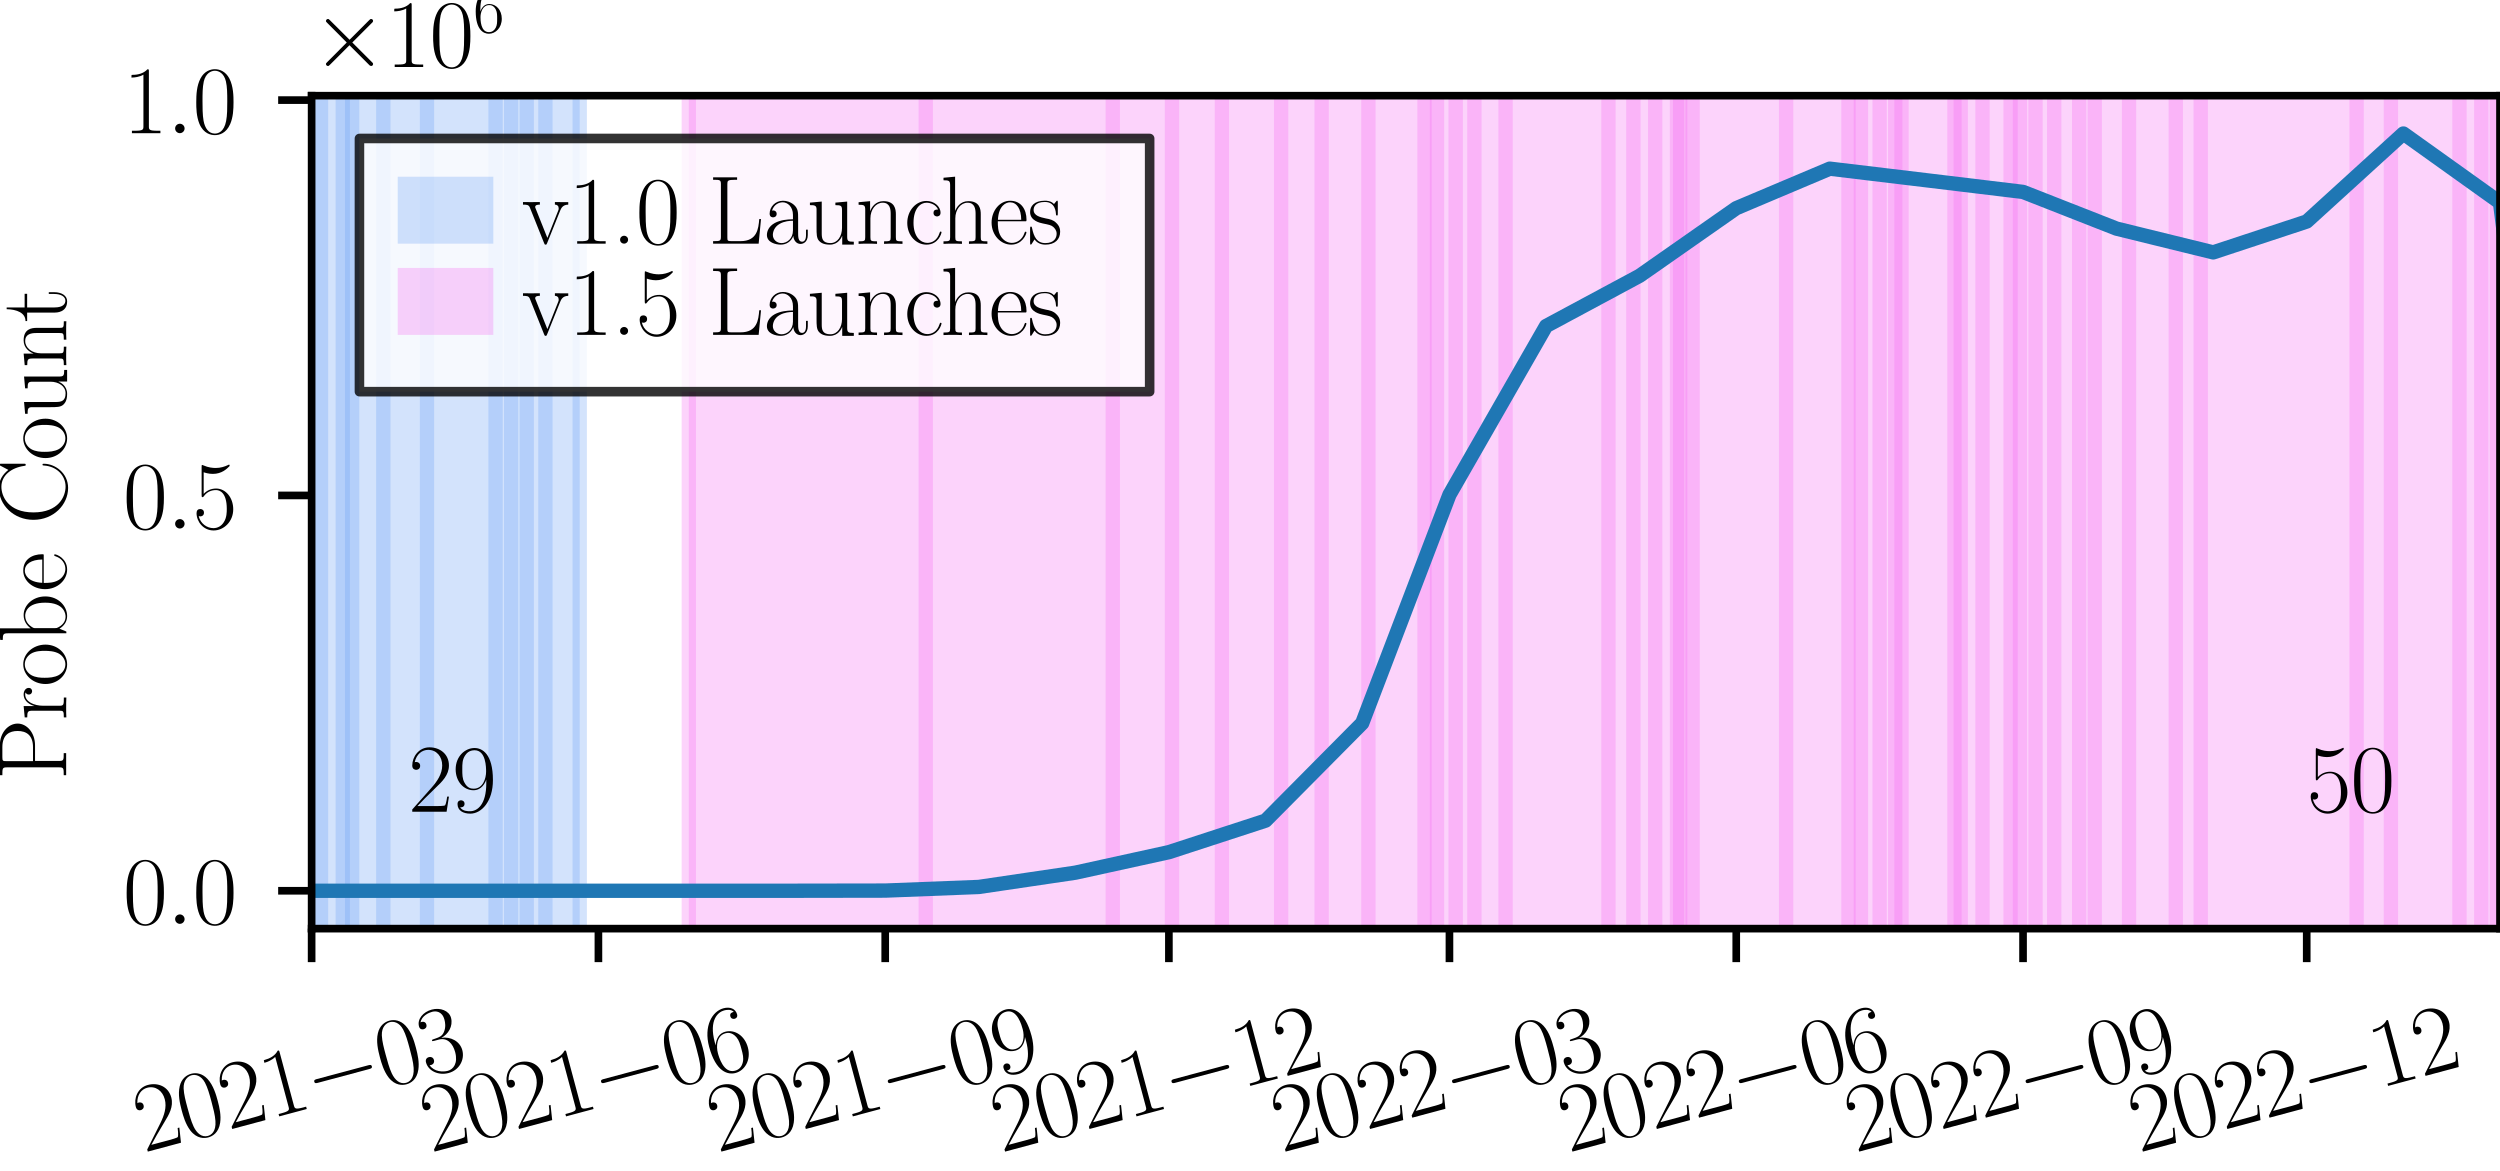 <?xml version="1.0" encoding="utf-8" standalone="no"?>
<!DOCTYPE svg PUBLIC "-//W3C//DTD SVG 1.1//EN"
  "http://www.w3.org/Graphics/SVG/1.1/DTD/svg11.dtd">
<svg xmlns:xlink="http://www.w3.org/1999/xlink" width="261.419pt" height="122.4pt" viewBox="0 0 261.419 122.4" xmlns="http://www.w3.org/2000/svg" version="1.1">
 <defs>
  <style type="text/css">*{stroke-linejoin: round; stroke-linecap: butt}</style>
 </defs>
 <g id="figure_1">
  <g id="patch_1">
   <path d="M 0 122.4 
L 261.419 122.4 
L 261.419 0 
L 0 0 
z
" style="fill: #ffffff"/>
  </g>
  <g id="axes_1">
   <g id="patch_2">
    <path d="M 32.586 97.105 
L 261.419 97.105 
L 261.419 10.003 
L 32.586 10.003 
z
" style="fill: #ffffff"/>
   </g>
   <g id="patch_3">
    <path d="M -122.577 97.105 
L -122.577 10.003 
L 60.619 10.003 
L 60.619 97.105 
z
" clip-path="url(#pc79c6ea4d6)" style="fill: #6ca0f5; opacity: 0.3"/>
   </g>
   <g id="line2d_1">
    <path clip-path="url(#pc79c6ea4d6)" style="fill: none; stroke: #6ca0f5; stroke-opacity: 0.3; stroke-width: 1.5; stroke-linecap: square"/>
   </g>
   <g id="line2d_2">
    <path clip-path="url(#pc79c6ea4d6)" style="fill: none; stroke: #6ca0f5; stroke-opacity: 0.3; stroke-width: 1.5; stroke-linecap: square"/>
   </g>
   <g id="line2d_3">
    <path clip-path="url(#pc79c6ea4d6)" style="fill: none; stroke: #6ca0f5; stroke-opacity: 0.3; stroke-width: 1.5; stroke-linecap: square"/>
   </g>
   <g id="line2d_4">
    <path clip-path="url(#pc79c6ea4d6)" style="fill: none; stroke: #6ca0f5; stroke-opacity: 0.3; stroke-width: 1.5; stroke-linecap: square"/>
   </g>
   <g id="line2d_5">
    <path clip-path="url(#pc79c6ea4d6)" style="fill: none; stroke: #6ca0f5; stroke-opacity: 0.3; stroke-width: 1.5; stroke-linecap: square"/>
   </g>
   <g id="line2d_6">
    <path clip-path="url(#pc79c6ea4d6)" style="fill: none; stroke: #6ca0f5; stroke-opacity: 0.3; stroke-width: 1.5; stroke-linecap: square"/>
   </g>
   <g id="line2d_7">
    <path clip-path="url(#pc79c6ea4d6)" style="fill: none; stroke: #6ca0f5; stroke-opacity: 0.3; stroke-width: 1.5; stroke-linecap: square"/>
   </g>
   <g id="line2d_8">
    <path clip-path="url(#pc79c6ea4d6)" style="fill: none; stroke: #6ca0f5; stroke-opacity: 0.3; stroke-width: 1.5; stroke-linecap: square"/>
   </g>
   <g id="line2d_9">
    <path clip-path="url(#pc79c6ea4d6)" style="fill: none; stroke: #6ca0f5; stroke-opacity: 0.3; stroke-width: 1.5; stroke-linecap: square"/>
   </g>
   <g id="line2d_10">
    <path clip-path="url(#pc79c6ea4d6)" style="fill: none; stroke: #6ca0f5; stroke-opacity: 0.3; stroke-width: 1.5; stroke-linecap: square"/>
   </g>
   <g id="line2d_11">
    <path clip-path="url(#pc79c6ea4d6)" style="fill: none; stroke: #6ca0f5; stroke-opacity: 0.3; stroke-width: 1.5; stroke-linecap: square"/>
   </g>
   <g id="line2d_12">
    <path clip-path="url(#pc79c6ea4d6)" style="fill: none; stroke: #6ca0f5; stroke-opacity: 0.3; stroke-width: 1.5; stroke-linecap: square"/>
   </g>
   <g id="line2d_13">
    <path clip-path="url(#pc79c6ea4d6)" style="fill: none; stroke: #6ca0f5; stroke-opacity: 0.3; stroke-width: 1.5; stroke-linecap: square"/>
   </g>
   <g id="line2d_14">
    <path clip-path="url(#pc79c6ea4d6)" style="fill: none; stroke: #6ca0f5; stroke-opacity: 0.3; stroke-width: 1.5; stroke-linecap: square"/>
   </g>
   <g id="line2d_15">
    <path d="M 0.966 97.105 
L 0.966 10.003 
" clip-path="url(#pc79c6ea4d6)" style="fill: none; stroke: #6ca0f5; stroke-opacity: 0.3; stroke-width: 1.5; stroke-linecap: square"/>
   </g>
   <g id="line2d_16">
    <path d="M 19.547 97.105 
L 19.547 10.003 
" clip-path="url(#pc79c6ea4d6)" style="fill: none; stroke: #6ca0f5; stroke-opacity: 0.3; stroke-width: 1.5; stroke-linecap: square"/>
   </g>
   <g id="line2d_17">
    <path d="M 20.851 97.105 
L 20.851 10.003 
" clip-path="url(#pc79c6ea4d6)" style="fill: none; stroke: #6ca0f5; stroke-opacity: 0.3; stroke-width: 1.5; stroke-linecap: square"/>
   </g>
   <g id="line2d_18">
    <path d="M 24.436 97.105 
L 24.436 10.003 
" clip-path="url(#pc79c6ea4d6)" style="fill: none; stroke: #6ca0f5; stroke-opacity: 0.3; stroke-width: 1.5; stroke-linecap: square"/>
   </g>
   <g id="line2d_19">
    <path d="M 28.348 97.105 
L 28.348 10.003 
" clip-path="url(#pc79c6ea4d6)" style="fill: none; stroke: #6ca0f5; stroke-opacity: 0.3; stroke-width: 1.5; stroke-linecap: square"/>
   </g>
   <g id="line2d_20">
    <path d="M 33.564 97.105 
L 33.564 10.003 
" clip-path="url(#pc79c6ea4d6)" style="fill: none; stroke: #6ca0f5; stroke-opacity: 0.3; stroke-width: 1.5; stroke-linecap: square"/>
   </g>
   <g id="line2d_21">
    <path d="M 35.845 97.105 
L 35.845 10.003 
" clip-path="url(#pc79c6ea4d6)" style="fill: none; stroke: #6ca0f5; stroke-opacity: 0.3; stroke-width: 1.5; stroke-linecap: square"/>
   </g>
   <g id="line2d_22">
    <path d="M 36.823 97.105 
L 36.823 10.003 
" clip-path="url(#pc79c6ea4d6)" style="fill: none; stroke: #6ca0f5; stroke-opacity: 0.3; stroke-width: 1.5; stroke-linecap: square"/>
   </g>
   <g id="line2d_23">
    <path d="M 40.083 97.105 
L 40.083 10.003 
" clip-path="url(#pc79c6ea4d6)" style="fill: none; stroke: #6ca0f5; stroke-opacity: 0.3; stroke-width: 1.5; stroke-linecap: square"/>
   </g>
   <g id="line2d_24">
    <path d="M 44.647 97.105 
L 44.647 10.003 
" clip-path="url(#pc79c6ea4d6)" style="fill: none; stroke: #6ca0f5; stroke-opacity: 0.3; stroke-width: 1.5; stroke-linecap: square"/>
   </g>
   <g id="line2d_25">
    <path d="M 51.818 97.105 
L 51.818 10.003 
" clip-path="url(#pc79c6ea4d6)" style="fill: none; stroke: #6ca0f5; stroke-opacity: 0.3; stroke-width: 1.5; stroke-linecap: square"/>
   </g>
   <g id="line2d_26">
    <path d="M 53.448 97.105 
L 53.448 10.003 
" clip-path="url(#pc79c6ea4d6)" style="fill: none; stroke: #6ca0f5; stroke-opacity: 0.3; stroke-width: 1.5; stroke-linecap: square"/>
   </g>
   <g id="line2d_27">
    <path d="M 55.078 97.105 
L 55.078 10.003 
" clip-path="url(#pc79c6ea4d6)" style="fill: none; stroke: #6ca0f5; stroke-opacity: 0.3; stroke-width: 1.5; stroke-linecap: square"/>
   </g>
   <g id="line2d_28">
    <path d="M 57.034 97.105 
L 57.034 10.003 
" clip-path="url(#pc79c6ea4d6)" style="fill: none; stroke: #6ca0f5; stroke-opacity: 0.3; stroke-width: 1.5; stroke-linecap: square"/>
   </g>
   <g id="line2d_29">
    <path d="M 60.619 97.105 
L 60.619 10.003 
" clip-path="url(#pc79c6ea4d6)" style="fill: none; stroke: #6ca0f5; stroke-opacity: 0.3; stroke-width: 1.5; stroke-linecap: square"/>
   </g>
   <g id="patch_4">
    <path d="M 72.028 97.105 
L 72.028 10.003 
L 289.126 10.003 
L 289.126 97.105 
z
" clip-path="url(#pc79c6ea4d6)" style="fill: #f56cf0; opacity: 0.3"/>
   </g>
   <g id="line2d_30">
    <path d="M 72.028 97.105 
L 72.028 10.003 
" clip-path="url(#pc79c6ea4d6)" style="fill: none; stroke: #f56cf0; stroke-opacity: 0.3; stroke-width: 1.5; stroke-linecap: square"/>
   </g>
   <g id="line2d_31">
    <path d="M 96.802 97.105 
L 96.802 10.003 
" clip-path="url(#pc79c6ea4d6)" style="fill: none; stroke: #f56cf0; stroke-opacity: 0.3; stroke-width: 1.5; stroke-linecap: square"/>
   </g>
   <g id="line2d_32">
    <path d="M 116.361 97.105 
L 116.361 10.003 
" clip-path="url(#pc79c6ea4d6)" style="fill: none; stroke: #f56cf0; stroke-opacity: 0.3; stroke-width: 1.5; stroke-linecap: square"/>
   </g>
   <g id="line2d_33">
    <path d="M 122.554 97.105 
L 122.554 10.003 
" clip-path="url(#pc79c6ea4d6)" style="fill: none; stroke: #f56cf0; stroke-opacity: 0.3; stroke-width: 1.5; stroke-linecap: square"/>
   </g>
   <g id="line2d_34">
    <path d="M 127.77 97.105 
L 127.77 10.003 
" clip-path="url(#pc79c6ea4d6)" style="fill: none; stroke: #f56cf0; stroke-opacity: 0.3; stroke-width: 1.5; stroke-linecap: square"/>
   </g>
   <g id="line2d_35">
    <path d="M 133.963 97.105 
L 133.963 10.003 
" clip-path="url(#pc79c6ea4d6)" style="fill: none; stroke: #f56cf0; stroke-opacity: 0.3; stroke-width: 1.5; stroke-linecap: square"/>
   </g>
   <g id="line2d_36">
    <path d="M 138.201 97.105 
L 138.201 10.003 
" clip-path="url(#pc79c6ea4d6)" style="fill: none; stroke: #f56cf0; stroke-opacity: 0.3; stroke-width: 1.5; stroke-linecap: square"/>
   </g>
   <g id="line2d_37">
    <path d="M 143.091 97.105 
L 143.091 10.003 
" clip-path="url(#pc79c6ea4d6)" style="fill: none; stroke: #f56cf0; stroke-opacity: 0.3; stroke-width: 1.5; stroke-linecap: square"/>
   </g>
   <g id="line2d_38">
    <path d="M 148.958 97.105 
L 148.958 10.003 
" clip-path="url(#pc79c6ea4d6)" style="fill: none; stroke: #f56cf0; stroke-opacity: 0.3; stroke-width: 1.5; stroke-linecap: square"/>
   </g>
   <g id="line2d_39">
    <path d="M 150.262 97.105 
L 150.262 10.003 
" clip-path="url(#pc79c6ea4d6)" style="fill: none; stroke: #f56cf0; stroke-opacity: 0.3; stroke-width: 1.5; stroke-linecap: square"/>
   </g>
   <g id="line2d_40">
    <path d="M 152.218 97.105 
L 152.218 10.003 
" clip-path="url(#pc79c6ea4d6)" style="fill: none; stroke: #f56cf0; stroke-opacity: 0.3; stroke-width: 1.5; stroke-linecap: square"/>
   </g>
   <g id="line2d_41">
    <path d="M 154.174 97.105 
L 154.174 10.003 
" clip-path="url(#pc79c6ea4d6)" style="fill: none; stroke: #f56cf0; stroke-opacity: 0.3; stroke-width: 1.5; stroke-linecap: square"/>
   </g>
   <g id="line2d_42">
    <path d="M 157.433 97.105 
L 157.433 10.003 
" clip-path="url(#pc79c6ea4d6)" style="fill: none; stroke: #f56cf0; stroke-opacity: 0.3; stroke-width: 1.5; stroke-linecap: square"/>
   </g>
   <g id="line2d_43">
    <path d="M 168.19 97.105 
L 168.19 10.003 
" clip-path="url(#pc79c6ea4d6)" style="fill: none; stroke: #f56cf0; stroke-opacity: 0.3; stroke-width: 1.5; stroke-linecap: square"/>
   </g>
   <g id="line2d_44">
    <path d="M 170.798 97.105 
L 170.798 10.003 
" clip-path="url(#pc79c6ea4d6)" style="fill: none; stroke: #f56cf0; stroke-opacity: 0.3; stroke-width: 1.5; stroke-linecap: square"/>
   </g>
   <g id="line2d_45">
    <path d="M 173.08 97.105 
L 173.08 10.003 
" clip-path="url(#pc79c6ea4d6)" style="fill: none; stroke: #f56cf0; stroke-opacity: 0.3; stroke-width: 1.5; stroke-linecap: square"/>
   </g>
   <g id="line2d_46">
    <path d="M 175.362 97.105 
L 175.362 10.003 
" clip-path="url(#pc79c6ea4d6)" style="fill: none; stroke: #f56cf0; stroke-opacity: 0.3; stroke-width: 1.5; stroke-linecap: square"/>
   </g>
   <g id="line2d_47">
    <path d="M 175.688 97.105 
L 175.688 10.003 
" clip-path="url(#pc79c6ea4d6)" style="fill: none; stroke: #f56cf0; stroke-opacity: 0.3; stroke-width: 1.5; stroke-linecap: square"/>
   </g>
   <g id="line2d_48">
    <path d="M 176.992 97.105 
L 176.992 10.003 
" clip-path="url(#pc79c6ea4d6)" style="fill: none; stroke: #f56cf0; stroke-opacity: 0.3; stroke-width: 1.5; stroke-linecap: square"/>
   </g>
   <g id="line2d_49">
    <path d="M 186.771 97.105 
L 186.771 10.003 
" clip-path="url(#pc79c6ea4d6)" style="fill: none; stroke: #f56cf0; stroke-opacity: 0.3; stroke-width: 1.5; stroke-linecap: square"/>
   </g>
   <g id="line2d_50">
    <path d="M 193.29 97.105 
L 193.29 10.003 
" clip-path="url(#pc79c6ea4d6)" style="fill: none; stroke: #f56cf0; stroke-opacity: 0.3; stroke-width: 1.5; stroke-linecap: square"/>
   </g>
   <g id="line2d_51">
    <path d="M 194.594 97.105 
L 194.594 10.003 
" clip-path="url(#pc79c6ea4d6)" style="fill: none; stroke: #f56cf0; stroke-opacity: 0.3; stroke-width: 1.5; stroke-linecap: square"/>
   </g>
   <g id="line2d_52">
    <path d="M 196.55 97.105 
L 196.55 10.003 
" clip-path="url(#pc79c6ea4d6)" style="fill: none; stroke: #f56cf0; stroke-opacity: 0.3; stroke-width: 1.5; stroke-linecap: square"/>
   </g>
   <g id="line2d_53">
    <path d="M 198.18 97.105 
L 198.18 10.003 
" clip-path="url(#pc79c6ea4d6)" style="fill: none; stroke: #f56cf0; stroke-opacity: 0.3; stroke-width: 1.5; stroke-linecap: square"/>
   </g>
   <g id="line2d_54">
    <path d="M 198.832 97.105 
L 198.832 10.003 
" clip-path="url(#pc79c6ea4d6)" style="fill: none; stroke: #f56cf0; stroke-opacity: 0.3; stroke-width: 1.5; stroke-linecap: square"/>
   </g>
   <g id="line2d_55">
    <path d="M 204.373 97.105 
L 204.373 10.003 
" clip-path="url(#pc79c6ea4d6)" style="fill: none; stroke: #f56cf0; stroke-opacity: 0.3; stroke-width: 1.5; stroke-linecap: square"/>
   </g>
   <g id="line2d_56">
    <path d="M 205.025 97.105 
L 205.025 10.003 
" clip-path="url(#pc79c6ea4d6)" style="fill: none; stroke: #f56cf0; stroke-opacity: 0.3; stroke-width: 1.5; stroke-linecap: square"/>
   </g>
   <g id="line2d_57">
    <path d="M 207.307 97.105 
L 207.307 10.003 
" clip-path="url(#pc79c6ea4d6)" style="fill: none; stroke: #f56cf0; stroke-opacity: 0.3; stroke-width: 1.5; stroke-linecap: square"/>
   </g>
   <g id="line2d_58">
    <path d="M 210.241 97.105 
L 210.241 10.003 
" clip-path="url(#pc79c6ea4d6)" style="fill: none; stroke: #f56cf0; stroke-opacity: 0.3; stroke-width: 1.5; stroke-linecap: square"/>
   </g>
   <g id="line2d_59">
    <path d="M 211.219 97.105 
L 211.219 10.003 
" clip-path="url(#pc79c6ea4d6)" style="fill: none; stroke: #f56cf0; stroke-opacity: 0.3; stroke-width: 1.5; stroke-linecap: square"/>
   </g>
   <g id="line2d_60">
    <path d="M 212.849 97.105 
L 212.849 10.003 
" clip-path="url(#pc79c6ea4d6)" style="fill: none; stroke: #f56cf0; stroke-opacity: 0.3; stroke-width: 1.5; stroke-linecap: square"/>
   </g>
   <g id="line2d_61">
    <path d="M 214.805 97.105 
L 214.805 10.003 
" clip-path="url(#pc79c6ea4d6)" style="fill: none; stroke: #f56cf0; stroke-opacity: 0.3; stroke-width: 1.5; stroke-linecap: square"/>
   </g>
   <g id="line2d_62">
    <path d="M 217.412 97.105 
L 217.412 10.003 
" clip-path="url(#pc79c6ea4d6)" style="fill: none; stroke: #f56cf0; stroke-opacity: 0.3; stroke-width: 1.5; stroke-linecap: square"/>
   </g>
   <g id="line2d_63">
    <path d="M 219.042 97.105 
L 219.042 10.003 
" clip-path="url(#pc79c6ea4d6)" style="fill: none; stroke: #f56cf0; stroke-opacity: 0.3; stroke-width: 1.5; stroke-linecap: square"/>
   </g>
   <g id="line2d_64">
    <path d="M 222.628 97.105 
L 222.628 10.003 
" clip-path="url(#pc79c6ea4d6)" style="fill: none; stroke: #f56cf0; stroke-opacity: 0.3; stroke-width: 1.5; stroke-linecap: square"/>
   </g>
   <g id="line2d_65">
    <path d="M 227.517 97.105 
L 227.517 10.003 
" clip-path="url(#pc79c6ea4d6)" style="fill: none; stroke: #f56cf0; stroke-opacity: 0.3; stroke-width: 1.5; stroke-linecap: square"/>
   </g>
   <g id="line2d_66">
    <path d="M 230.125 97.105 
L 230.125 10.003 
" clip-path="url(#pc79c6ea4d6)" style="fill: none; stroke: #f56cf0; stroke-opacity: 0.3; stroke-width: 1.5; stroke-linecap: square"/>
   </g>
   <g id="line2d_67">
    <path d="M 246.424 97.105 
L 246.424 10.003 
" clip-path="url(#pc79c6ea4d6)" style="fill: none; stroke: #f56cf0; stroke-opacity: 0.3; stroke-width: 1.5; stroke-linecap: square"/>
   </g>
   <g id="line2d_68">
    <path d="M 250.01 97.105 
L 250.01 10.003 
" clip-path="url(#pc79c6ea4d6)" style="fill: none; stroke: #f56cf0; stroke-opacity: 0.3; stroke-width: 1.5; stroke-linecap: square"/>
   </g>
   <g id="line2d_69">
    <path d="M 257.181 97.105 
L 257.181 10.003 
" clip-path="url(#pc79c6ea4d6)" style="fill: none; stroke: #f56cf0; stroke-opacity: 0.3; stroke-width: 1.5; stroke-linecap: square"/>
   </g>
   <g id="line2d_70">
    <path d="M 259.463 97.105 
L 259.463 10.003 
" clip-path="url(#pc79c6ea4d6)" style="fill: none; stroke: #f56cf0; stroke-opacity: 0.3; stroke-width: 1.5; stroke-linecap: square"/>
   </g>
   <g id="line2d_71">
    <path d="M 261.093 97.105 
L 261.093 10.003 
" clip-path="url(#pc79c6ea4d6)" style="fill: none; stroke: #f56cf0; stroke-opacity: 0.3; stroke-width: 1.5; stroke-linecap: square"/>
   </g>
   <g id="line2d_72">
    <path d="M 261.745 97.105 
L 261.745 10.003 
" clip-path="url(#pc79c6ea4d6)" style="fill: none; stroke: #f56cf0; stroke-opacity: 0.3; stroke-width: 1.5; stroke-linecap: square"/>
   </g>
   <g id="line2d_73">
    <path clip-path="url(#pc79c6ea4d6)" style="fill: none; stroke: #f56cf0; stroke-opacity: 0.3; stroke-width: 1.5; stroke-linecap: square"/>
   </g>
   <g id="line2d_74">
    <path clip-path="url(#pc79c6ea4d6)" style="fill: none; stroke: #f56cf0; stroke-opacity: 0.3; stroke-width: 1.5; stroke-linecap: square"/>
   </g>
   <g id="line2d_75">
    <path clip-path="url(#pc79c6ea4d6)" style="fill: none; stroke: #f56cf0; stroke-opacity: 0.3; stroke-width: 1.5; stroke-linecap: square"/>
   </g>
   <g id="line2d_76">
    <path clip-path="url(#pc79c6ea4d6)" style="fill: none; stroke: #f56cf0; stroke-opacity: 0.3; stroke-width: 1.5; stroke-linecap: square"/>
   </g>
   <g id="line2d_77">
    <path clip-path="url(#pc79c6ea4d6)" style="fill: none; stroke: #f56cf0; stroke-opacity: 0.3; stroke-width: 1.5; stroke-linecap: square"/>
   </g>
   <g id="line2d_78">
    <path clip-path="url(#pc79c6ea4d6)" style="fill: none; stroke: #f56cf0; stroke-opacity: 0.3; stroke-width: 1.5; stroke-linecap: square"/>
   </g>
   <g id="line2d_79">
    <path clip-path="url(#pc79c6ea4d6)" style="fill: none; stroke: #f56cf0; stroke-opacity: 0.3; stroke-width: 1.5; stroke-linecap: square"/>
   </g>
   <g id="matplotlib.axis_1">
    <g id="xtick_1">
     <g id="line2d_80">
      <defs>
       <path id="mb34afb53ff" d="M 0 0 
L 0 3.5 
" style="stroke: #000000; stroke-width: 0.8"/>
      </defs>
      <g>
       <use xlink:href="#mb34afb53ff" x="32.586" y="97.105" style="stroke: #000000; stroke-width: 0.8"/>
      </g>
     </g>
     <g id="text_1">
      <!-- $\mathdefault{2021{-}03}$ -->
      <g transform="translate(15.053 120.529) rotate(-15) scale(0.1 -0.1)">
       <defs>
        <path id="CMR17-32" d="M 2669 989 
L 2554 989 
C 2490 536 2438 459 2413 420 
C 2381 369 1920 369 1830 369 
L 602 369 
C 832 619 1280 1072 1824 1597 
C 2214 1967 2669 2402 2669 3035 
C 2669 3790 2067 4224 1395 4224 
C 691 4224 262 3604 262 3030 
C 262 2780 448 2748 525 2748 
C 589 2748 781 2787 781 3010 
C 781 3207 614 3264 525 3264 
C 486 3264 448 3258 422 3245 
C 544 3790 915 4058 1306 4058 
C 1862 4058 2227 3617 2227 3035 
C 2227 2479 1901 2000 1536 1584 
L 262 146 
L 262 0 
L 2515 0 
L 2669 989 
z
" transform="scale(0.016)"/>
        <path id="CMR17-30" d="M 2688 2025 
C 2688 2416 2682 3080 2413 3591 
C 2176 4039 1798 4198 1466 4198 
C 1158 4198 768 4058 525 3597 
C 269 3118 243 2524 243 2025 
C 243 1661 250 1106 448 619 
C 723 -39 1216 -128 1466 -128 
C 1760 -128 2208 -7 2470 600 
C 2662 1042 2688 1559 2688 2025 
z
M 1466 -26 
C 1056 -26 813 325 723 812 
C 653 1188 653 1738 653 2096 
C 653 2588 653 2997 736 3387 
C 858 3929 1216 4096 1466 4096 
C 1728 4096 2067 3923 2189 3400 
C 2272 3036 2278 2607 2278 2096 
C 2278 1680 2278 1169 2202 792 
C 2067 95 1690 -26 1466 -26 
z
" transform="scale(0.016)"/>
        <path id="CMR17-31" d="M 1702 4058 
C 1702 4192 1696 4192 1606 4192 
C 1357 3916 979 3827 621 3827 
C 602 3827 570 3827 563 3808 
C 557 3795 557 3782 557 3648 
C 755 3648 1088 3686 1344 3839 
L 1344 461 
C 1344 236 1331 160 781 160 
L 589 160 
L 589 0 
C 896 0 1216 0 1523 0 
C 1830 0 2150 0 2458 0 
L 2458 160 
L 2266 160 
C 1715 160 1702 230 1702 458 
L 1702 4058 
z
" transform="scale(0.016)"/>
        <path id="CMSY10-0" d="M 4218 1472 
C 4326 1472 4442 1472 4442 1600 
C 4442 1728 4326 1728 4218 1728 
L 755 1728 
C 646 1728 531 1728 531 1600 
C 531 1472 646 1472 755 1472 
L 4218 1472 
z
" transform="scale(0.016)"/>
        <path id="CMR17-33" d="M 1414 2157 
C 1984 2157 2234 1662 2234 1090 
C 2234 320 1824 25 1453 25 
C 1114 25 563 194 390 693 
C 422 680 454 680 486 680 
C 640 680 755 782 755 948 
C 755 1133 614 1216 486 1216 
C 378 1216 211 1165 211 926 
C 211 335 787 -128 1466 -128 
C 2176 -128 2720 430 2720 1085 
C 2720 1707 2208 2157 1600 2227 
C 2086 2328 2554 2756 2554 3329 
C 2554 3820 2048 4179 1472 4179 
C 890 4179 378 3829 378 3329 
C 378 3110 544 3072 627 3072 
C 762 3072 877 3155 877 3321 
C 877 3486 762 3569 627 3569 
C 602 3569 570 3569 544 3557 
C 730 3959 1235 4032 1459 4032 
C 1683 4032 2106 3925 2106 3320 
C 2106 3143 2080 2828 1862 2550 
C 1670 2304 1453 2304 1242 2284 
C 1210 2284 1062 2269 1037 2269 
C 992 2263 966 2257 966 2208 
C 966 2163 973 2157 1101 2157 
L 1414 2157 
z
" transform="scale(0.016)"/>
       </defs>
       <use xlink:href="#CMR17-32" transform="scale(0.996)"/>
       <use xlink:href="#CMR17-30" transform="translate(45.69 0) scale(0.996)"/>
       <use xlink:href="#CMR17-32" transform="translate(91.381 0) scale(0.996)"/>
       <use xlink:href="#CMR17-31" transform="translate(137.071 0) scale(0.996)"/>
       <use xlink:href="#CMSY10-0" transform="translate(182.762 0) scale(0.996)"/>
       <use xlink:href="#CMR17-30" transform="translate(260.249 0) scale(0.996)"/>
       <use xlink:href="#CMR17-33" transform="translate(305.94 0) scale(0.996)"/>
      </g>
     </g>
    </g>
    <g id="xtick_2">
     <g id="line2d_81">
      <g>
       <use xlink:href="#mb34afb53ff" x="62.575" y="97.105" style="stroke: #000000; stroke-width: 0.8"/>
      </g>
     </g>
     <g id="text_2">
      <!-- $\mathdefault{2021{-}06}$ -->
      <g transform="translate(45.043 120.529) rotate(-15) scale(0.1 -0.1)">
       <defs>
        <path id="CMR17-36" d="M 678 2176 
C 678 3690 1395 4032 1811 4032 
C 1946 4032 2272 4009 2400 3776 
C 2298 3776 2106 3776 2106 3553 
C 2106 3381 2246 3323 2336 3323 
C 2394 3323 2566 3348 2566 3560 
C 2566 3954 2246 4179 1805 4179 
C 1043 4179 243 3390 243 1984 
C 243 253 966 -128 1478 -128 
C 2099 -128 2688 427 2688 1283 
C 2688 2081 2170 2662 1517 2662 
C 1126 2662 838 2407 678 1960 
L 678 2176 
z
M 1478 25 
C 691 25 691 1200 691 1436 
C 691 1896 909 2560 1504 2560 
C 1613 2560 1926 2560 2138 2120 
C 2253 1870 2253 1609 2253 1289 
C 2253 944 2253 690 2118 434 
C 1978 171 1773 25 1478 25 
z
" transform="scale(0.016)"/>
       </defs>
       <use xlink:href="#CMR17-32" transform="scale(0.996)"/>
       <use xlink:href="#CMR17-30" transform="translate(45.69 0) scale(0.996)"/>
       <use xlink:href="#CMR17-32" transform="translate(91.381 0) scale(0.996)"/>
       <use xlink:href="#CMR17-31" transform="translate(137.071 0) scale(0.996)"/>
       <use xlink:href="#CMSY10-0" transform="translate(182.762 0) scale(0.996)"/>
       <use xlink:href="#CMR17-30" transform="translate(260.249 0) scale(0.996)"/>
       <use xlink:href="#CMR17-36" transform="translate(305.94 0) scale(0.996)"/>
      </g>
     </g>
    </g>
    <g id="xtick_3">
     <g id="line2d_82">
      <g>
       <use xlink:href="#mb34afb53ff" x="92.565" y="97.105" style="stroke: #000000; stroke-width: 0.8"/>
      </g>
     </g>
     <g id="text_3">
      <!-- $\mathdefault{2021{-}09}$ -->
      <g transform="translate(75.032 120.529) rotate(-15) scale(0.1 -0.1)">
       <defs>
        <path id="CMR17-39" d="M 2253 1864 
C 2253 464 1670 31 1190 31 
C 1043 31 685 31 538 294 
C 704 268 826 357 826 518 
C 826 692 685 749 595 749 
C 538 749 365 723 365 506 
C 365 71 742 -128 1203 -128 
C 1939 -128 2688 674 2688 2073 
C 2688 3817 1971 4179 1485 4179 
C 851 4179 243 3628 243 2778 
C 243 1991 762 1408 1414 1408 
C 1952 1408 2189 1903 2253 2112 
L 2253 1864 
z
M 1427 1510 
C 1254 1510 1011 1542 813 1922 
C 678 2169 678 2461 678 2771 
C 678 3146 678 3405 858 3684 
C 947 3817 1114 4032 1485 4032 
C 2240 4032 2240 2885 2240 2632 
C 2240 2182 2035 1510 1427 1510 
z
" transform="scale(0.016)"/>
       </defs>
       <use xlink:href="#CMR17-32" transform="scale(0.996)"/>
       <use xlink:href="#CMR17-30" transform="translate(45.69 0) scale(0.996)"/>
       <use xlink:href="#CMR17-32" transform="translate(91.381 0) scale(0.996)"/>
       <use xlink:href="#CMR17-31" transform="translate(137.071 0) scale(0.996)"/>
       <use xlink:href="#CMSY10-0" transform="translate(182.762 0) scale(0.996)"/>
       <use xlink:href="#CMR17-30" transform="translate(260.249 0) scale(0.996)"/>
       <use xlink:href="#CMR17-39" transform="translate(305.94 0) scale(0.996)"/>
      </g>
     </g>
    </g>
    <g id="xtick_4">
     <g id="line2d_83">
      <g>
       <use xlink:href="#mb34afb53ff" x="122.228" y="97.105" style="stroke: #000000; stroke-width: 0.8"/>
      </g>
     </g>
     <g id="text_4">
      <!-- $\mathdefault{2021{-}12}$ -->
      <g transform="translate(104.696 120.529) rotate(-15) scale(0.1 -0.1)">
       <use xlink:href="#CMR17-32" transform="scale(0.996)"/>
       <use xlink:href="#CMR17-30" transform="translate(45.69 0) scale(0.996)"/>
       <use xlink:href="#CMR17-32" transform="translate(91.381 0) scale(0.996)"/>
       <use xlink:href="#CMR17-31" transform="translate(137.071 0) scale(0.996)"/>
       <use xlink:href="#CMSY10-0" transform="translate(182.762 0) scale(0.996)"/>
       <use xlink:href="#CMR17-31" transform="translate(260.249 0) scale(0.996)"/>
       <use xlink:href="#CMR17-32" transform="translate(305.94 0) scale(0.996)"/>
      </g>
     </g>
    </g>
    <g id="xtick_5">
     <g id="line2d_84">
      <g>
       <use xlink:href="#mb34afb53ff" x="151.566" y="97.105" style="stroke: #000000; stroke-width: 0.8"/>
      </g>
     </g>
     <g id="text_5">
      <!-- $\mathdefault{2022{-}03}$ -->
      <g transform="translate(134.033 120.529) rotate(-15) scale(0.1 -0.1)">
       <use xlink:href="#CMR17-32" transform="scale(0.996)"/>
       <use xlink:href="#CMR17-30" transform="translate(45.69 0) scale(0.996)"/>
       <use xlink:href="#CMR17-32" transform="translate(91.381 0) scale(0.996)"/>
       <use xlink:href="#CMR17-32" transform="translate(137.071 0) scale(0.996)"/>
       <use xlink:href="#CMSY10-0" transform="translate(182.762 0) scale(0.996)"/>
       <use xlink:href="#CMR17-30" transform="translate(260.249 0) scale(0.996)"/>
       <use xlink:href="#CMR17-33" transform="translate(305.94 0) scale(0.996)"/>
      </g>
     </g>
    </g>
    <g id="xtick_6">
     <g id="line2d_85">
      <g>
       <use xlink:href="#mb34afb53ff" x="181.555" y="97.105" style="stroke: #000000; stroke-width: 0.8"/>
      </g>
     </g>
     <g id="text_6">
      <!-- $\mathdefault{2022{-}06}$ -->
      <g transform="translate(164.023 120.529) rotate(-15) scale(0.1 -0.1)">
       <use xlink:href="#CMR17-32" transform="scale(0.996)"/>
       <use xlink:href="#CMR17-30" transform="translate(45.69 0) scale(0.996)"/>
       <use xlink:href="#CMR17-32" transform="translate(91.381 0) scale(0.996)"/>
       <use xlink:href="#CMR17-32" transform="translate(137.071 0) scale(0.996)"/>
       <use xlink:href="#CMSY10-0" transform="translate(182.762 0) scale(0.996)"/>
       <use xlink:href="#CMR17-30" transform="translate(260.249 0) scale(0.996)"/>
       <use xlink:href="#CMR17-36" transform="translate(305.94 0) scale(0.996)"/>
      </g>
     </g>
    </g>
    <g id="xtick_7">
     <g id="line2d_86">
      <g>
       <use xlink:href="#mb34afb53ff" x="211.545" y="97.105" style="stroke: #000000; stroke-width: 0.8"/>
      </g>
     </g>
     <g id="text_7">
      <!-- $\mathdefault{2022{-}09}$ -->
      <g transform="translate(194.012 120.529) rotate(-15) scale(0.1 -0.1)">
       <use xlink:href="#CMR17-32" transform="scale(0.996)"/>
       <use xlink:href="#CMR17-30" transform="translate(45.69 0) scale(0.996)"/>
       <use xlink:href="#CMR17-32" transform="translate(91.381 0) scale(0.996)"/>
       <use xlink:href="#CMR17-32" transform="translate(137.071 0) scale(0.996)"/>
       <use xlink:href="#CMSY10-0" transform="translate(182.762 0) scale(0.996)"/>
       <use xlink:href="#CMR17-30" transform="translate(260.249 0) scale(0.996)"/>
       <use xlink:href="#CMR17-39" transform="translate(305.94 0) scale(0.996)"/>
      </g>
     </g>
    </g>
    <g id="xtick_8">
     <g id="line2d_87">
      <g>
       <use xlink:href="#mb34afb53ff" x="241.208" y="97.105" style="stroke: #000000; stroke-width: 0.8"/>
      </g>
     </g>
     <g id="text_8">
      <!-- $\mathdefault{2022{-}12}$ -->
      <g transform="translate(223.676 120.529) rotate(-15) scale(0.1 -0.1)">
       <use xlink:href="#CMR17-32" transform="scale(0.996)"/>
       <use xlink:href="#CMR17-30" transform="translate(45.69 0) scale(0.996)"/>
       <use xlink:href="#CMR17-32" transform="translate(91.381 0) scale(0.996)"/>
       <use xlink:href="#CMR17-32" transform="translate(137.071 0) scale(0.996)"/>
       <use xlink:href="#CMSY10-0" transform="translate(182.762 0) scale(0.996)"/>
       <use xlink:href="#CMR17-31" transform="translate(260.249 0) scale(0.996)"/>
       <use xlink:href="#CMR17-32" transform="translate(305.94 0) scale(0.996)"/>
      </g>
     </g>
    </g>
   </g>
   <g id="matplotlib.axis_2">
    <g id="ytick_1">
     <g id="line2d_88">
      <defs>
       <path id="m9407065a37" d="M 0 0 
L -3.5 0 
" style="stroke: #000000; stroke-width: 0.8"/>
      </defs>
      <g>
       <use xlink:href="#m9407065a37" x="32.586" y="93.146" style="stroke: #000000; stroke-width: 0.8"/>
      </g>
     </g>
     <g id="text_9">
      <!-- $\mathdefault{0.0}$ -->
      <g transform="translate(12.856 96.605) scale(0.1 -0.1)">
       <defs>
        <path id="CMMI12-3a" d="M 1178 307 
C 1178 492 1024 619 870 619 
C 685 619 557 466 557 313 
C 557 128 710 0 864 0 
C 1050 0 1178 153 1178 307 
z
" transform="scale(0.016)"/>
       </defs>
       <use xlink:href="#CMR17-30" transform="scale(0.996)"/>
       <use xlink:href="#CMMI12-3a" transform="translate(45.69 0) scale(0.996)"/>
       <use xlink:href="#CMR17-30" transform="translate(72.788 0) scale(0.996)"/>
      </g>
     </g>
    </g>
    <g id="ytick_2">
     <g id="line2d_89">
      <g>
       <use xlink:href="#m9407065a37" x="32.586" y="51.806" style="stroke: #000000; stroke-width: 0.8"/>
      </g>
     </g>
     <g id="text_10">
      <!-- $\mathdefault{0.5}$ -->
      <g transform="translate(12.856 55.266) scale(0.1 -0.1)">
       <defs>
        <path id="CMR17-35" d="M 730 3692 
C 794 3666 1056 3584 1325 3584 
C 1920 3584 2246 3911 2432 4100 
C 2432 4157 2432 4192 2394 4192 
C 2387 4192 2374 4192 2323 4163 
C 2099 4058 1837 3973 1517 3973 
C 1325 3973 1037 3999 723 4139 
C 653 4171 640 4171 634 4171 
C 602 4171 595 4164 595 4037 
L 595 2203 
C 595 2089 595 2057 659 2057 
C 691 2057 704 2070 736 2114 
C 941 2401 1222 2522 1542 2522 
C 1766 2522 2246 2382 2246 1289 
C 2246 1085 2246 715 2054 421 
C 1894 159 1645 25 1370 25 
C 947 25 518 320 403 814 
C 429 807 480 795 506 795 
C 589 795 749 840 749 1038 
C 749 1210 627 1280 506 1280 
C 358 1280 262 1190 262 1011 
C 262 454 704 -128 1382 -128 
C 2042 -128 2669 440 2669 1264 
C 2669 2030 2170 2624 1549 2624 
C 1222 2624 947 2503 730 2274 
L 730 3692 
z
" transform="scale(0.016)"/>
       </defs>
       <use xlink:href="#CMR17-30" transform="scale(0.996)"/>
       <use xlink:href="#CMMI12-3a" transform="translate(45.69 0) scale(0.996)"/>
       <use xlink:href="#CMR17-35" transform="translate(72.788 0) scale(0.996)"/>
      </g>
     </g>
    </g>
    <g id="ytick_3">
     <g id="line2d_90">
      <g>
       <use xlink:href="#m9407065a37" x="32.586" y="10.467" style="stroke: #000000; stroke-width: 0.8"/>
      </g>
     </g>
     <g id="text_11">
      <!-- $\mathdefault{1.0}$ -->
      <g transform="translate(12.856 13.926) scale(0.1 -0.1)">
       <use xlink:href="#CMR17-31" transform="scale(0.996)"/>
       <use xlink:href="#CMMI12-3a" transform="translate(45.69 0) scale(0.996)"/>
       <use xlink:href="#CMR17-30" transform="translate(72.788 0) scale(0.996)"/>
      </g>
     </g>
    </g>
    <g id="text_12">
     <!-- Probe Count -->
     <g transform="translate(6.918 81.588) rotate(-90) scale(0.1 -0.1)">
      <defs>
       <path id="CMR17-50" d="M 1267 2042 
L 2291 2042 
C 3117 2042 3718 2578 3718 3184 
C 3718 3791 3130 4352 2291 4352 
L 333 4352 
L 333 4186 
C 774 4186 845 4186 845 3899 
L 845 446 
C 845 160 774 160 333 160 
L 333 0 
C 518 0 858 0 1056 0 
C 1254 0 1594 0 1779 0 
L 1779 160 
C 1338 160 1267 160 1267 446 
L 1267 2042 
z
M 1254 2176 
L 1254 3938 
C 1254 4155 1267 4186 1523 4186 
L 2170 4186 
C 2995 4186 3232 3714 3232 3184 
C 3232 2604 2950 2176 2170 2176 
L 1254 2176 
z
" transform="scale(0.016)"/>
       <path id="CMR17-72" d="M 960 1497 
C 960 2112 1222 2688 1702 2688 
C 1747 2688 1792 2682 1837 2662 
C 1837 2662 1696 2617 1696 2452 
C 1696 2298 1818 2234 1914 2234 
C 1990 2234 2131 2279 2131 2458 
C 2131 2663 1926 2790 1709 2790 
C 1222 2790 1011 2317 947 2093 
L 941 2093 
L 941 2790 
L 198 2720 
L 198 2554 
C 576 2554 634 2515 634 2208 
L 634 428 
C 634 184 608 153 198 153 
L 198 -13 
C 352 0 646 0 813 0 
C 998 0 1325 0 1498 -13 
L 1498 153 
C 1037 153 960 153 960 440 
L 960 1497 
z
" transform="scale(0.016)"/>
       <path id="CMR17-6f" d="M 2758 1356 
C 2758 2176 2163 2816 1466 2816 
C 768 2816 173 2176 173 1356 
C 173 551 768 -64 1466 -64 
C 2163 -64 2758 551 2758 1356 
z
M 1466 51 
C 1165 51 909 230 762 480 
C 602 767 582 1126 582 1408 
C 582 1677 595 2010 762 2298 
C 890 2509 1139 2714 1466 2714 
C 1754 2714 1997 2554 2150 2330 
C 2349 2029 2349 1607 2349 1408 
C 2349 1158 2336 775 2163 467 
C 1984 173 1709 51 1466 51 
z
" transform="scale(0.016)"/>
       <path id="CMR17-62" d="M 960 4396 
L 198 4326 
L 198 4160 
C 576 4160 634 4122 634 3817 
L 634 -13 
L 749 -13 
L 934 441 
C 1120 141 1395 -64 1766 -64 
C 2406 -64 3053 500 3053 1370 
C 3053 2188 2477 2790 1830 2790 
C 1434 2790 1152 2579 960 2330 
L 960 4396 
z
M 973 2004 
C 973 2118 973 2138 1062 2272 
C 1312 2657 1670 2688 1792 2688 
C 1984 2688 2643 2585 2643 1376 
C 2643 108 1888 38 1734 38 
C 1536 38 1248 114 1043 486 
C 973 608 973 621 973 735 
L 973 2004 
z
" transform="scale(0.016)"/>
       <path id="CMR17-65" d="M 2438 1472 
C 2464 1498 2464 1511 2464 1576 
C 2464 2238 2118 2816 1389 2816 
C 710 2816 173 2169 173 1383 
C 173 551 781 -64 1459 -64 
C 2176 -64 2458 607 2458 740 
C 2458 784 2419 784 2406 784 
C 2362 784 2355 771 2330 696 
C 2189 265 1837 51 1504 51 
C 1229 51 954 203 781 480 
C 582 803 582 1176 582 1472 
L 2438 1472 
z
M 589 1568 
C 634 2505 1126 2714 1382 2714 
C 1818 2714 2112 2297 2118 1568 
L 589 1568 
z
" transform="scale(0.016)"/>
       <path id="CMR17-43" d="M 3974 4289 
C 3974 4403 3968 4410 3930 4410 
C 3904 4410 3898 4403 3853 4327 
L 3571 3792 
C 3258 4187 2874 4416 2381 4416 
C 1286 4416 294 3456 294 2148 
C 294 826 1286 -128 2387 -128 
C 3366 -128 3974 730 3974 1461 
C 3974 1524 3974 1550 3917 1550 
C 3866 1550 3866 1531 3859 1474 
C 3808 585 3168 38 2477 38 
C 1824 38 781 495 781 2147 
C 781 3805 1843 4250 2464 4250 
C 3187 4250 3712 3628 3834 2745 
C 3846 2668 3846 2655 3904 2655 
C 3974 2655 3974 2668 3974 2783 
L 3974 4289 
z
" transform="scale(0.016)"/>
       <path id="CMR17-75" d="M 1882 2693 
L 1882 2528 
C 2259 2528 2317 2489 2317 2186 
L 2317 1032 
C 2317 500 2029 38 1555 38 
C 1030 38 986 348 986 678 
L 986 2763 
L 211 2693 
L 211 2528 
C 467 2528 640 2528 646 2274 
L 646 1058 
C 646 633 646 361 813 183 
C 896 101 1056 -64 1517 -64 
C 2061 -64 2272 377 2323 506 
L 2330 506 
L 2330 -63 
L 3091 -63 
L 3091 128 
C 2714 128 2656 166 2656 473 
L 2656 2763 
L 1882 2693 
z
" transform="scale(0.016)"/>
       <path id="CMR17-6e" d="M 2656 1933 
C 2656 2259 2592 2790 1837 2790 
C 1331 2790 1069 2400 973 2144 
L 966 2144 
L 966 2790 
L 211 2720 
L 211 2554 
C 589 2554 646 2515 646 2208 
L 646 428 
C 646 184 621 153 211 153 
L 211 -13 
C 365 0 646 0 813 0 
C 979 0 1267 0 1421 -13 
L 1421 153 
C 1011 153 986 178 986 428 
L 986 1658 
C 986 2247 1344 2688 1792 2688 
C 2266 2688 2317 2266 2317 1958 
L 2317 428 
C 2317 184 2291 153 1882 153 
L 1882 -13 
C 2035 0 2317 0 2483 0 
C 2650 0 2938 0 3091 -13 
L 3091 153 
C 2682 153 2656 178 2656 428 
L 2656 1933 
z
" transform="scale(0.016)"/>
       <path id="CMR17-74" d="M 966 2560 
L 1862 2560 
L 1862 2725 
L 966 2725 
L 966 3904 
L 851 3904 
C 838 3245 614 2668 70 2668 
L 70 2560 
L 627 2560 
L 627 771 
C 627 650 627 -64 1370 -64 
C 1747 -64 1965 306 1965 777 
L 1965 1140 
L 1850 1140 
L 1850 783 
C 1850 344 1677 51 1408 51 
C 1222 51 966 178 966 758 
L 966 2560 
z
" transform="scale(0.016)"/>
      </defs>
      <use xlink:href="#CMR17-50" transform="scale(0.996)"/>
      <use xlink:href="#CMR17-72" transform="translate(62.586 0) scale(0.996)"/>
      <use xlink:href="#CMR17-6f" transform="translate(97.867 0) scale(0.996)"/>
      <use xlink:href="#CMR17-62" transform="translate(143.558 0) scale(0.996)"/>
      <use xlink:href="#CMR17-65" transform="translate(197.055 0) scale(0.996)"/>
      <use xlink:href="#CMR17-43" transform="translate(267.617 0) scale(0.996)"/>
      <use xlink:href="#CMR17-6f" transform="translate(334.127 0) scale(0.996)"/>
      <use xlink:href="#CMR17-75" transform="translate(379.817 0) scale(0.996)"/>
      <use xlink:href="#CMR17-6e" transform="translate(430.713 0) scale(0.996)"/>
      <use xlink:href="#CMR17-74" transform="translate(479.006 0) scale(0.996)"/>
     </g>
    </g>
    <g id="text_13">
     <!-- $\times\mathdefault{10^{6}}\mathdefault{}$ -->
     <g transform="translate(32.586 7.003) scale(0.1 -0.1)">
      <defs>
       <path id="CMSY10-2" d="M 2490 1785 
L 1210 3059 
C 1133 3136 1120 3148 1069 3148 
C 1005 3148 941 3091 941 3020 
C 941 2976 954 2963 1024 2892 
L 2304 1606 
L 1024 320 
C 954 249 941 236 941 192 
C 941 121 1005 64 1069 64 
C 1120 64 1133 76 1210 153 
L 2483 1427 
L 3808 102 
C 3821 96 3866 64 3904 64 
C 3981 64 4032 121 4032 192 
C 4032 204 4032 230 4013 262 
C 4006 275 2989 1280 2669 1606 
L 3840 2777 
C 3872 2816 3968 2899 4000 2937 
C 4006 2950 4032 2976 4032 3020 
C 4032 3091 3981 3148 3904 3148 
C 3853 3148 3827 3123 3757 3052 
L 2490 1785 
z
" transform="scale(0.016)"/>
      </defs>
      <use xlink:href="#CMSY10-2" transform="scale(0.996)"/>
      <use xlink:href="#CMR17-31" transform="translate(77.487 0) scale(0.996)"/>
      <use xlink:href="#CMR17-30" transform="translate(123.178 0) scale(0.996)"/>
      <use xlink:href="#CMR17-36" transform="translate(168.868 36.154) scale(0.697)"/>
     </g>
    </g>
   </g>
   <g id="line2d_91">
    <path d="M -1 93.146 
L 3.248 93.146 
L 13.353 93.146 
L 23.459 93.146 
L 32.586 93.146 
L 42.691 93.146 
L 52.47 93.146 
L 62.575 93.145 
L 72.354 93.144 
L 82.46 93.144 
L 92.565 93.127 
L 102.344 92.747 
L 112.449 91.253 
L 122.228 89.108 
L 132.333 85.813 
L 142.439 75.623 
L 151.566 51.733 
L 161.671 34.092 
L 171.45 28.838 
L 181.555 21.769 
L 191.335 17.637 
L 201.44 18.849 
L 211.545 20.069 
L 221.324 23.908 
L 231.429 26.391 
L 241.208 23.163 
L 251.314 13.962 
L 261.419 21.184 
L 262.419 29.068 
" clip-path="url(#pc79c6ea4d6)" style="fill: none; stroke: #1f77b4; stroke-width: 1.5; stroke-linecap: square"/>
   </g>
   <g id="patch_5">
    <path d="M 32.586 97.105 
L 32.586 10.003 
" style="fill: none; stroke: #000000; stroke-width: 0.8; stroke-linejoin: miter; stroke-linecap: square"/>
   </g>
   <g id="patch_6">
    <path d="M 261.419 97.105 
L 261.419 10.003 
" style="fill: none; stroke: #000000; stroke-width: 0.8; stroke-linejoin: miter; stroke-linecap: square"/>
   </g>
   <g id="patch_7">
    <path d="M 32.586 97.105 
L 261.419 97.105 
" style="fill: none; stroke: #000000; stroke-width: 0.8; stroke-linejoin: miter; stroke-linecap: square"/>
   </g>
   <g id="patch_8">
    <path d="M 32.586 10.003 
L 261.419 10.003 
" style="fill: none; stroke: #000000; stroke-width: 0.8; stroke-linejoin: miter; stroke-linecap: square"/>
   </g>
   <g id="text_14">
    <!-- 29 -->
    <g transform="translate(42.691 84.878) scale(0.1 -0.1)">
     <use xlink:href="#CMR17-32" transform="scale(0.996)"/>
     <use xlink:href="#CMR17-39" transform="translate(45.69 0) scale(0.996)"/>
    </g>
   </g>
   <g id="text_15">
    <!-- 50 -->
    <g transform="translate(241.208 84.878) scale(0.1 -0.1)">
     <use xlink:href="#CMR17-35" transform="scale(0.996)"/>
     <use xlink:href="#CMR17-30" transform="translate(45.69 0) scale(0.996)"/>
    </g>
   </g>
   <g id="legend_1">
    <g id="patch_9">
     <path d="M 37.586 40.954 
L 120.216 40.954 
L 120.216 14.48 
L 37.586 14.48 
z
" style="fill: #ffffff; opacity: 0.8; stroke: #000000; stroke-linejoin: miter"/>
    </g>
    <g id="patch_10">
     <path d="M 41.586 25.48 
L 51.586 25.48 
L 51.586 18.48 
L 41.586 18.48 
z
" style="fill: #6ca0f5; opacity: 0.3"/>
    </g>
    <g id="text_16">
     <!-- v1.0 Launches -->
     <g transform="translate(54.586 25.48) scale(0.1 -0.1)">
      <defs>
       <path id="CMR17-76" d="M 2502 2163 
C 2560 2304 2662 2560 3034 2560 
L 3034 2726 
C 2912 2726 2752 2726 2630 2726 
C 2496 2726 2285 2726 2157 2732 
L 2157 2566 
C 2317 2553 2406 2477 2406 2311 
C 2406 2253 2406 2240 2368 2151 
L 1664 377 
L 902 2286 
C 864 2369 864 2381 864 2407 
C 864 2560 1075 2560 1171 2560 
L 1171 2732 
C 1018 2726 736 2726 576 2726 
C 403 2726 205 2726 64 2732 
L 64 2560 
C 307 2560 442 2560 518 2362 
L 1446 44 
C 1485 -51 1491 -64 1549 -64 
C 1606 -64 1613 -51 1651 44 
L 2502 2163 
z
" transform="scale(0.016)"/>
       <path id="CMR17-2e" d="M 1062 261 
C 1062 420 934 522 800 522 
C 672 522 538 420 538 261 
C 538 102 666 0 800 0 
C 928 0 1062 102 1062 261 
z
" transform="scale(0.016)"/>
       <path id="CMR17-4c" d="M 3469 1615 
L 3354 1615 
C 3302 983 3219 166 2125 166 
L 1530 166 
C 1274 166 1261 197 1261 414 
L 1261 3898 
C 1261 4129 1274 4192 1760 4192 
L 1901 4192 
L 1901 4352 
C 1638 4352 1331 4352 1069 4352 
C 870 4352 512 4352 326 4352 
L 326 4192 
C 768 4192 838 4192 838 3905 
L 838 452 
C 838 166 768 166 326 166 
L 326 0 
L 3315 0 
L 3469 1615 
z
" transform="scale(0.016)"/>
       <path id="CMR17-61" d="M 2304 1653 
C 2304 2072 2304 2294 2035 2543 
C 1798 2752 1523 2816 1306 2816 
C 800 2816 435 2407 435 1971 
C 435 1728 627 1728 666 1728 
C 749 1728 896 1778 896 1954 
C 896 2112 774 2181 666 2181 
C 640 2181 608 2174 589 2168 
C 723 2592 1069 2714 1293 2714 
C 1613 2714 1965 2429 1965 1885 
L 1965 1600 
C 1587 1600 1133 1549 774 1357 
C 371 1133 256 813 256 570 
C 256 77 832 -64 1171 -64 
C 1523 -64 1850 139 1990 511 
C 2003 233 2182 -18 2464 -18 
C 2598 -18 2938 70 2938 567 
L 2938 920 
L 2822 920 
L 2822 562 
C 2822 178 2650 128 2566 128 
C 2304 128 2304 458 2304 738 
L 2304 1653 
z
M 1965 870 
C 1965 317 1568 38 1216 38 
C 896 38 646 275 646 570 
C 646 761 730 1100 1101 1305 
C 1408 1478 1760 1504 1965 1504 
L 1965 870 
z
" transform="scale(0.016)"/>
       <path id="CMR17-63" d="M 2234 2240 
C 2112 2240 1933 2240 1933 2017 
C 1933 1838 2080 1787 2163 1787 
C 2208 1787 2394 1807 2394 2024 
C 2394 2467 1958 2803 1466 2803 
C 787 2803 211 2178 211 1363 
C 211 516 813 -64 1466 -64 
C 2259 -64 2458 677 2458 748 
C 2458 774 2451 793 2406 793 
C 2362 793 2355 787 2330 703 
C 2163 180 1798 51 1523 51 
C 1114 51 621 427 621 1369 
C 621 2338 1094 2688 1472 2688 
C 1722 2688 2093 2573 2234 2240 
z
" transform="scale(0.016)"/>
       <path id="CMR17-68" d="M 2656 1933 
C 2656 2259 2592 2790 1837 2790 
C 1312 2790 1056 2368 979 2157 
L 973 2157 
L 973 4396 
L 211 4326 
L 211 4160 
C 589 4160 646 4122 646 3817 
L 646 426 
C 646 184 621 153 211 153 
L 211 -13 
C 365 0 646 0 813 0 
C 979 0 1267 0 1421 -13 
L 1421 153 
C 1011 153 986 178 986 428 
L 986 1658 
C 986 2247 1344 2688 1792 2688 
C 2266 2688 2317 2266 2317 1958 
L 2317 428 
C 2317 184 2291 153 1882 153 
L 1882 -13 
C 2035 0 2317 0 2483 0 
C 2650 0 2938 0 3091 -13 
L 3091 153 
C 2682 153 2656 178 2656 428 
L 2656 1933 
z
" transform="scale(0.016)"/>
       <path id="CMR17-73" d="M 1978 2697 
C 1978 2813 1971 2819 1933 2819 
C 1907 2819 1901 2813 1824 2717 
C 1805 2691 1747 2626 1728 2601 
C 1523 2819 1235 2819 1126 2819 
C 416 2819 160 2447 160 2076 
C 160 1498 813 1365 998 1325 
C 1402 1243 1542 1217 1677 1101 
C 1760 1025 1901 884 1901 654 
C 1901 384 1747 38 1158 38 
C 602 38 403 460 288 1021 
C 269 1110 269 1117 218 1117 
C 166 1117 160 1110 160 983 
L 160 63 
C 160 -51 166 -58 205 -58 
C 237 -58 243 -51 275 0 
C 314 57 410 211 448 276 
C 576 103 800 -64 1158 -64 
C 1792 -64 2131 283 2131 784 
C 2131 1112 1958 1285 1875 1362 
C 1683 1561 1459 1606 1190 1657 
C 838 1735 390 1825 390 2217 
C 390 2383 480 2737 1126 2737 
C 1811 2737 1850 2094 1862 1888 
C 1869 1856 1901 1849 1920 1849 
C 1978 1849 1978 1869 1978 1978 
L 1978 2697 
z
" transform="scale(0.016)"/>
      </defs>
      <use xlink:href="#CMR17-76" transform="scale(0.996)"/>
      <use xlink:href="#CMR17-31" transform="translate(48.293 0) scale(0.996)"/>
      <use xlink:href="#CMR17-2e" transform="translate(93.983 0) scale(0.996)"/>
      <use xlink:href="#CMR17-30" transform="translate(118.854 0) scale(0.996)"/>
      <use xlink:href="#CMR17-4c" transform="translate(194.621 0) scale(0.996)"/>
      <use xlink:href="#CMR17-61" transform="translate(252.002 0) scale(0.996)"/>
      <use xlink:href="#CMR17-75" transform="translate(297.693 0) scale(0.996)"/>
      <use xlink:href="#CMR17-6e" transform="translate(348.588 0) scale(0.996)"/>
      <use xlink:href="#CMR17-63" transform="translate(399.484 0) scale(0.996)"/>
      <use xlink:href="#CMR17-68" transform="translate(437.367 0) scale(0.996)"/>
      <use xlink:href="#CMR17-65" transform="translate(488.262 0) scale(0.996)"/>
      <use xlink:href="#CMR17-73" transform="translate(528.748 0) scale(0.996)"/>
     </g>
    </g>
    <g id="patch_11">
     <path d="M 41.586 35.017 
L 51.586 35.017 
L 51.586 28.017 
L 41.586 28.017 
z
" style="fill: #f56cf0; opacity: 0.3"/>
    </g>
    <g id="text_17">
     <!-- v1.5 Launches -->
     <g transform="translate(54.586 35.017) scale(0.1 -0.1)">
      <use xlink:href="#CMR17-76" transform="scale(0.996)"/>
      <use xlink:href="#CMR17-31" transform="translate(48.293 0) scale(0.996)"/>
      <use xlink:href="#CMR17-2e" transform="translate(93.983 0) scale(0.996)"/>
      <use xlink:href="#CMR17-35" transform="translate(118.854 0) scale(0.996)"/>
      <use xlink:href="#CMR17-4c" transform="translate(194.621 0) scale(0.996)"/>
      <use xlink:href="#CMR17-61" transform="translate(252.002 0) scale(0.996)"/>
      <use xlink:href="#CMR17-75" transform="translate(297.693 0) scale(0.996)"/>
      <use xlink:href="#CMR17-6e" transform="translate(348.588 0) scale(0.996)"/>
      <use xlink:href="#CMR17-63" transform="translate(399.484 0) scale(0.996)"/>
      <use xlink:href="#CMR17-68" transform="translate(437.367 0) scale(0.996)"/>
      <use xlink:href="#CMR17-65" transform="translate(488.262 0) scale(0.996)"/>
      <use xlink:href="#CMR17-73" transform="translate(528.748 0) scale(0.996)"/>
     </g>
    </g>
   </g>
  </g>
 </g>
 <defs>
  <clipPath id="pc79c6ea4d6">
   <rect x="32.586" y="10.003" width="228.833" height="87.102"/>
  </clipPath>
 </defs>
</svg>
